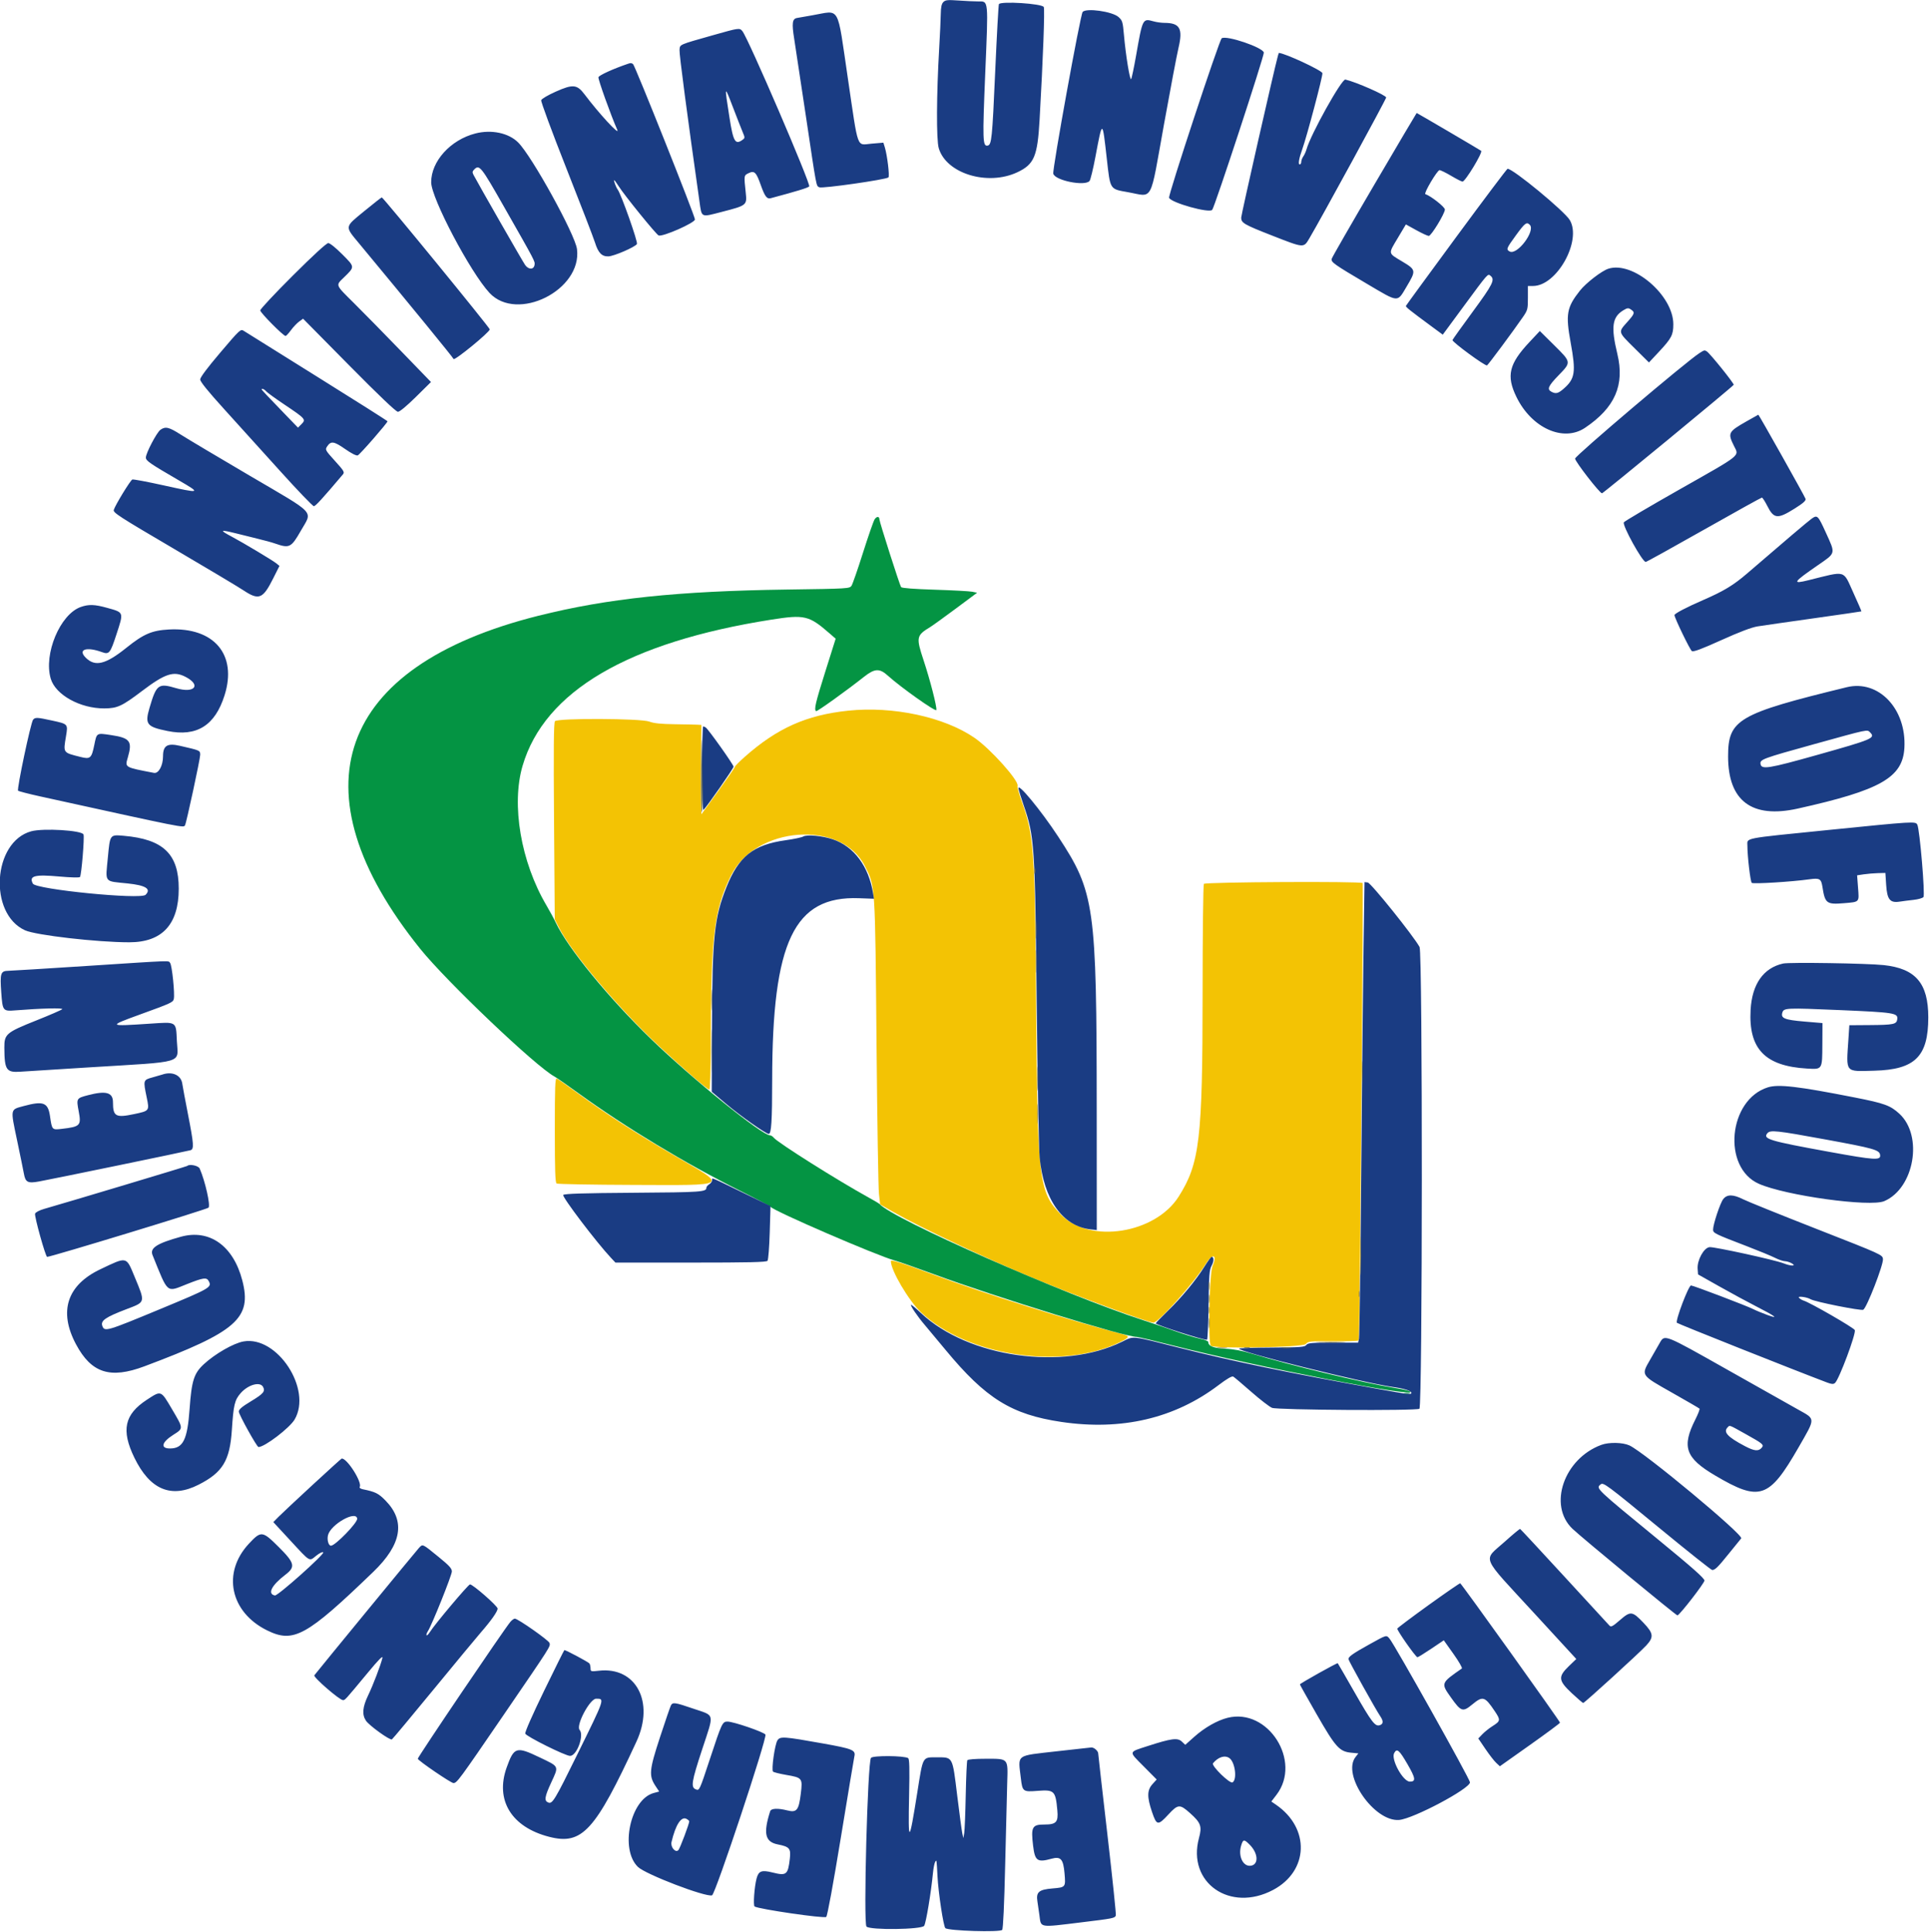 <svg id="svg" version="1.1" xmlns="http://www.w3.org/2000/svg" xmlns:xlink="http://www.w3.org/1999/xlink" width="400" height="400.593" viewBox="0, 0, 400,400.593"><g id="svgg"><path id="path0" d="M175.897 147.371 C 167.224 148.278,161.135 150.999,154.390 156.984 C 153.301 157.950,152.409 158.849,152.409 158.980 C 152.409 159.112,150.841 161.388,148.925 164.039 L 145.441 168.860 145.356 165.453 C 145.309 163.579,145.309 159.411,145.356 156.189 L 145.441 150.333 144.700 150.285 C 144.292 150.258,142.157 150.213,139.956 150.185 C 137.044 150.147,135.599 149.999,134.655 149.640 C 132.873 148.963,115.629 148.893,115.075 149.560 C 114.820 149.868,114.771 155.169,114.884 170.313 L 115.036 190.653 115.905 192.361 C 118.594 197.650,128.199 209.040,136.546 216.838 C 141.530 221.495,146.676 225.945,147.078 225.945 C 147.262 225.945,147.374 222.271,147.385 215.938 C 147.420 194.182,148.098 188.610,151.565 181.602 C 156.676 171.270,174.433 169.968,179.329 179.566 C 181.516 183.851,181.461 183.009,181.764 216.901 C 181.905 232.557,182.129 246.356,182.262 247.564 L 182.506 249.761 185.322 251.375 C 190.936 254.592,204.794 261.127,214.741 265.248 C 223.298 268.794,238.125 274.277,239.155 274.277 C 240.253 274.277,247.375 266.296,250.114 261.996 C 251.505 259.811,252.465 260.185,251.441 262.512 C 250.780 264.012,250.461 278.452,251.074 279.066 C 251.763 279.754,270.184 279.423,270.776 278.712 C 271.247 278.146,271.588 278.111,276.359 278.146 C 279.154 278.167,281.531 278.094,281.640 277.985 C 281.875 277.750,281.862 278.741,282.328 225.286 C 282.530 202.173,282.630 183.198,282.551 183.119 C 282.162 182.730,249.881 182.899,249.633 183.291 C 249.493 183.511,249.376 193.766,249.371 206.079 C 249.361 236.257,248.773 241.248,244.419 248.129 C 239.542 255.837,225.988 257.961,220.075 251.943 C 215.359 247.144,215.116 245.078,214.835 207.413 C 214.604 176.375,214.369 173.105,211.866 166.191 C 211.304 164.640,210.914 163.191,210.999 162.971 C 211.380 161.976,205.397 155.287,202.090 153.012 C 195.791 148.678,185.202 146.397,175.897 147.371 M115.048 234.347 C 115.048 242.691,115.133 245.239,115.419 245.424 C 115.623 245.556,122.761 245.687,131.283 245.716 C 151.508 245.785,151.009 246.125,140.029 239.744 C 131.795 234.959,125.799 231.091,119.711 226.638 C 117.592 225.088,115.677 223.751,115.454 223.665 C 115.115 223.535,115.048 225.303,115.048 234.347 M184.729 261.532 C 184.729 263.444,188.410 269.695,190.968 272.127 C 200.464 281.153,220.023 284.156,232.022 278.429 C 234.287 277.348,234.387 277.081,232.691 276.643 C 221.716 273.807,204.321 268.330,193.625 264.341 C 186.971 261.860,184.729 261.152,184.729 261.532 " stroke="none" fill="#f3c304" fill-rule="evenodd"></path><path id="path1" d="M181.360 107.700 C 181.123 108.072,180.042 111.179,178.957 114.603 C 177.873 118.028,176.803 121.110,176.581 121.452 C 176.184 122.062,175.948 122.076,163.181 122.255 C 140.467 122.575,125.949 124.105,111.638 127.690 C 69.825 138.164,60.695 163.875,87.119 196.738 C 92.603 203.559,111.128 221.181,114.988 223.248 C 115.415 223.477,117.685 225.057,120.032 226.758 C 129.616 233.704,142.185 241.296,153.299 246.849 C 156.805 248.601,159.745 250.146,159.832 250.282 C 160.348 251.093,181.858 260.391,185.521 261.387 C 186.364 261.616,190.100 262.925,193.823 264.296 C 206.535 268.978,233.288 277.242,235.728 277.242 C 236.037 277.242,239.400 278.036,243.201 279.007 C 260.466 283.416,295.073 290.113,292.348 288.518 C 292.094 288.369,290.559 288.035,288.938 287.774 C 282.699 286.771,267.392 283.091,259.748 280.757 C 257.633 280.111,255.826 279.768,254.114 279.687 C 251.631 279.570,250.556 279.149,250.556 278.294 C 250.556 278.107,249.737 277.785,248.736 277.578 C 247.735 277.371,245.433 276.670,243.621 276.019 C 241.809 275.369,238.864 274.363,237.077 273.785 C 220.818 268.527,185.001 252.733,182.357 249.656 C 182.276 249.561,181.275 248.968,180.133 248.339 C 173.660 244.769,161.309 236.984,160.453 235.933 C 160.229 235.658,159.880 235.434,159.676 235.434 C 157.999 235.434,143.435 223.648,134.946 215.422 C 126.188 206.935,117.710 196.570,115.261 191.354 C 114.891 190.564,114.008 188.934,113.299 187.730 C 108.009 178.740,105.987 166.870,108.368 158.784 C 112.913 143.348,130.254 133.168,159.965 128.494 C 166.816 127.417,167.758 127.637,171.965 131.300 L 173.285 132.449 171.145 139.242 C 169.081 145.794,168.760 147.178,169.236 147.469 C 169.440 147.593,175.390 143.328,179.163 140.353 C 181.380 138.605,182.382 138.554,184.094 140.101 C 186.814 142.559,194.070 147.700,194.166 147.237 C 194.302 146.580,192.884 141.061,191.518 136.931 C 189.937 132.152,190.012 131.775,192.884 130.036 C 193.373 129.740,195.762 128.017,198.194 126.208 L 202.614 122.919 201.604 122.709 C 201.048 122.594,197.557 122.404,193.847 122.288 C 189.525 122.152,187.012 121.959,186.854 121.750 C 186.575 121.381,182.357 108.203,182.357 107.699 C 182.357 107.042,181.778 107.042,181.360 107.700 " stroke="none" fill="#049443" fill-rule="evenodd"></path><path id="path2" d="M195.613 0.426 C 195.245 0.795,195.100 1.469,195.079 2.912 C 195.063 4.001,194.918 7.161,194.756 9.933 C 194.188 19.650,194.145 28.952,194.659 30.720 C 196.194 36.001,204.810 38.632,210.993 35.707 C 214.439 34.077,215.140 32.421,215.566 24.901 C 216.292 12.120,216.671 1.902,216.436 1.453 C 216.064 0.744,207.543 0.200,207.135 0.859 C 207.045 1.005,206.701 7.244,206.370 14.724 C 205.746 28.841,205.625 30.033,204.798 30.192 C 203.761 30.392,203.719 29.112,204.304 15.101 C 204.946 -0.301,205.004 0.297,202.852 0.297 C 202.067 0.297,200.232 0.212,198.772 0.108 C 196.503 -0.053,196.046 -0.007,195.613 0.426 M224.495 2.481 C 224.021 3.052,218.193 35.159,218.408 36.015 C 218.763 37.433,224.974 38.680,225.931 37.526 C 226.127 37.290,226.671 35.055,227.141 32.559 C 228.616 24.729,228.587 24.725,229.507 32.913 C 230.236 39.404,230.095 39.179,233.845 39.845 C 239.235 40.802,238.369 42.421,241.365 25.797 C 242.673 18.540,244.029 11.392,244.378 9.912 C 245.321 5.918,244.658 4.747,241.448 4.743 C 240.831 4.742,239.821 4.601,239.204 4.429 C 236.930 3.798,236.939 3.782,235.571 11.564 C 235.127 14.092,234.666 16.269,234.546 16.402 C 234.285 16.691,233.427 11.402,233.065 7.266 C 232.824 4.518,232.742 4.246,231.938 3.528 C 230.645 2.373,225.218 1.610,224.495 2.481 M168.421 3.176 C 167.035 3.411,165.602 3.662,165.238 3.734 C 164.290 3.920,164.172 4.827,164.682 8.021 C 164.929 9.562,166.007 16.694,167.078 23.870 C 169.394 39.374,169.226 38.481,169.894 38.838 C 170.468 39.145,183.769 37.242,184.232 36.787 C 184.499 36.524,183.976 32.179,183.486 30.583 L 183.180 29.587 180.698 29.794 C 177.567 30.055,178.049 31.388,175.822 16.308 C 173.518 0.703,174.345 2.170,168.421 3.176 M147.961 7.268 C 140.637 9.342,141.007 9.178,140.906 10.381 C 140.835 11.220,142.537 24.137,145.034 41.713 C 145.532 45.215,145.254 45.081,149.657 43.944 C 154.890 42.593,154.917 42.571,154.634 39.923 C 154.254 36.368,154.252 36.382,155.203 35.921 C 156.431 35.325,156.808 35.687,157.756 38.373 C 158.591 40.740,159.028 41.317,159.822 41.104 C 165.328 39.626,167.459 38.975,167.800 38.664 C 168.214 38.288,155.119 7.854,153.939 6.449 C 153.357 5.756,153.253 5.770,147.961 7.268 M253.335 7.936 C 252.838 8.261,242.211 40.464,242.421 41.011 C 242.818 42.044,250.772 44.269,251.369 43.514 C 251.916 42.822,262.164 11.586,262.068 10.906 C 261.918 9.849,254.349 7.275,253.335 7.936 M264.972 11.638 C 264.194 14.486,257.376 44.542,257.376 45.124 C 257.376 46.237,257.933 46.560,263.846 48.874 C 270.438 51.454,270.318 51.445,271.501 49.444 C 274.018 45.189,287.403 20.643,287.435 20.224 C 287.470 19.769,281.237 17.020,278.981 16.496 C 278.216 16.318,271.801 27.832,270.918 30.969 C 270.783 31.449,270.483 32.113,270.251 32.444 C 270.019 32.774,269.830 33.282,269.830 33.572 C 269.830 33.862,269.685 34.099,269.509 34.099 C 269.147 34.099,269.353 32.857,270.027 30.986 C 270.990 28.313,274.298 15.830,274.217 15.178 C 274.146 14.614,266.539 11.069,265.194 10.974 C 265.172 10.972,265.072 11.271,264.972 11.638 M130.170 13.245 C 127.156 14.269,124.221 15.606,124.092 16.013 C 123.972 16.389,126.672 23.925,127.994 26.909 C 128.625 28.331,124.212 23.554,121.215 19.570 C 119.657 17.499,118.803 17.417,115.258 18.996 C 113.617 19.726,112.315 20.493,112.223 20.782 C 112.134 21.064,114.451 27.334,117.435 34.885 C 120.391 42.362,123.063 49.292,123.373 50.285 C 124.046 52.436,124.787 53.204,126.155 53.165 C 127.302 53.132,131.666 51.245,132.077 50.603 C 132.326 50.214,128.786 40.213,128.068 39.279 C 127.743 38.856,127.189 37.361,127.357 37.361 C 127.433 37.361,127.852 37.928,128.290 38.621 C 129.467 40.487,136.084 48.641,136.573 48.828 C 137.422 49.154,144.107 46.207,144.107 45.507 C 144.107 44.784,131.652 13.526,131.266 13.281 C 130.872 13.031,130.807 13.029,130.170 13.245 M154.014 27.422 C 154.483 28.534,154.482 28.624,153.997 28.979 C 152.459 30.103,152.052 29.412,151.255 24.314 C 150.205 17.597,150.204 17.600,151.926 22.090 C 152.801 24.374,153.740 26.773,154.014 27.422 M284.996 38.266 C 280.209 46.422,276.226 53.350,276.145 53.661 C 275.962 54.359,276.561 54.785,283.499 58.882 C 290.139 62.802,289.691 62.771,291.667 59.451 C 293.678 56.075,293.657 55.958,290.735 54.207 C 287.785 52.438,287.837 52.721,289.843 49.359 L 291.526 46.539 293.687 47.732 C 294.875 48.388,296.039 48.925,296.274 48.925 C 296.780 48.925,299.588 44.321,299.613 43.451 C 299.627 42.934,296.723 40.642,295.564 40.256 C 295.166 40.123,298.030 35.285,298.505 35.285 C 298.740 35.285,299.831 35.819,300.929 36.471 C 302.027 37.124,303.078 37.658,303.265 37.658 C 303.841 37.658,307.493 31.634,307.135 31.276 C 307.005 31.146,293.843 23.423,293.763 23.430 C 293.728 23.433,289.783 30.109,284.996 38.266 M98.592 27.673 C 93.421 28.991,89.387 33.447,89.411 37.812 C 89.429 41.108,97.557 56.513,101.512 60.748 C 107.248 66.889,120.708 60.156,119.649 51.676 C 119.271 48.651,110.324 32.421,107.450 29.547 C 105.475 27.572,101.929 26.822,98.592 27.673 M104.454 42.772 C 111.031 54.326,110.951 54.174,110.845 54.919 C 110.699 55.946,109.608 55.961,108.889 54.946 C 108.391 54.243,99.208 38.212,98.190 36.270 C 97.919 35.753,97.945 35.530,98.317 35.158 C 99.408 34.067,99.717 34.450,104.454 42.772 M302.001 49.101 C 296.294 56.852,291.585 63.300,291.539 63.429 C 291.456 63.659,292.253 64.298,296.881 67.710 L 299.174 69.400 303.256 63.860 C 308.683 56.495,308.494 56.710,309.084 57.199 C 310.043 57.995,309.577 58.937,305.415 64.604 C 303.134 67.711,301.232 70.373,301.190 70.519 C 301.078 70.900,308.011 75.986,308.354 75.774 C 308.638 75.598,313.828 68.605,315.789 65.754 C 316.772 64.326,316.827 64.114,316.827 61.774 L 316.827 59.303 317.893 59.303 C 322.817 59.304,328.045 49.938,325.518 45.641 C 324.434 43.797,313.707 34.952,312.611 34.999 C 312.484 35.004,307.709 41.350,302.001 49.101 M75.537 43.781 C 71.395 47.181,71.445 46.842,74.525 50.556 C 85.309 63.559,93.944 74.123,94.051 74.443 C 94.203 74.899,101.557 68.882,101.557 68.301 C 101.557 67.942,79.490 40.968,79.170 40.936 C 79.088 40.928,77.454 42.208,75.537 43.781 M317.213 46.612 C 318.463 47.863,314.580 53.009,313.038 52.146 C 312.281 51.723,312.364 51.512,314.362 48.772 C 316.213 46.233,316.566 45.966,317.213 46.612 M60.726 57.145 C 57.008 60.850,53.966 64.101,53.966 64.369 C 53.966 64.843,58.766 69.688,59.222 69.674 C 59.348 69.670,59.852 69.124,60.341 68.459 C 60.830 67.794,61.595 66.990,62.040 66.671 L 62.849 66.091 72.384 75.744 C 78.654 82.091,82.125 85.397,82.519 85.397 C 82.882 85.397,84.350 84.180,86.244 82.308 L 89.370 79.220 83.105 72.746 C 79.659 69.185,75.296 64.739,73.409 62.866 C 69.457 58.944,69.568 59.232,71.335 57.512 C 73.608 55.297,73.616 55.395,70.979 52.743 C 69.644 51.400,68.409 50.408,68.072 50.408 C 67.705 50.408,64.967 52.919,60.726 57.145 M333.505 55.727 C 332.122 56.174,328.876 58.678,327.617 60.269 C 324.870 63.745,324.618 65.160,325.697 71.060 C 326.813 77.164,326.609 78.533,324.276 80.581 C 323.113 81.602,322.620 81.727,321.700 81.235 C 320.741 80.722,321.036 80.049,323.202 77.815 C 325.844 75.091,325.849 75.128,322.290 71.603 L 319.301 68.643 317.152 70.934 C 312.903 75.461,312.316 77.913,314.435 82.283 C 317.576 88.764,324.171 91.744,328.672 88.718 C 334.881 84.545,336.931 79.856,335.373 73.388 C 334.022 67.775,334.298 65.754,336.609 64.349 C 337.425 63.853,337.654 63.824,338.152 64.155 C 339.079 64.770,339.014 65.007,337.439 66.774 C 335.513 68.935,335.466 68.765,338.941 72.207 L 341.930 75.167 344.008 72.943 C 346.610 70.158,346.983 69.444,346.983 67.244 C 346.983 61.237,338.609 54.082,333.505 55.727 M45.696 73.095 C 42.984 76.285,41.512 78.254,41.512 78.691 C 41.512 79.147,43.115 81.132,46.479 84.840 C 49.211 87.852,54.418 93.612,58.052 97.641 C 61.685 101.670,64.847 104.967,65.078 104.967 C 65.427 104.967,66.826 103.437,71.103 98.380 C 71.491 97.921,71.331 97.648,69.453 95.577 C 67.469 93.388,67.394 93.253,67.813 92.613 C 68.608 91.400,69.225 91.481,71.545 93.101 C 72.901 94.047,73.892 94.547,74.187 94.434 C 74.624 94.266,80.356 87.695,80.356 87.362 C 80.356 87.280,73.796 83.124,65.778 78.126 C 57.760 73.127,50.902 68.843,50.540 68.605 C 49.900 68.187,49.748 68.328,45.696 73.095 M352.409 73.218 C 349.676 74.965,326.612 94.529,326.612 95.100 C 326.612 95.710,331.717 102.293,332.193 102.296 C 332.445 102.298,359.239 80.227,359.502 79.801 C 359.644 79.570,354.616 73.316,353.932 72.873 C 353.460 72.568,353.405 72.580,352.409 73.218 M55.186 81.139 C 55.408 81.406,57.128 82.655,59.007 83.914 C 63.345 86.821,63.486 86.982,62.524 87.944 L 61.790 88.678 59.286 86.091 C 55.518 82.196,54.262 80.861,54.262 80.752 C 54.262 80.473,54.832 80.712,55.186 81.139 M362.194 87.357 C 358.350 89.542,358.224 89.790,359.572 92.496 C 360.641 94.640,361.295 94.117,348.396 101.428 C 342.123 104.984,336.870 108.082,336.723 108.313 C 336.348 108.903,340.558 116.531,341.259 116.531 C 341.409 116.531,346.834 113.529,353.315 109.859 C 359.796 106.190,365.211 103.188,365.347 103.188 C 365.484 103.188,365.991 103.971,366.475 104.929 C 367.823 107.600,368.602 107.680,372.079 105.501 C 373.907 104.355,374.504 103.828,374.404 103.447 C 374.289 103.007,364.727 85.974,364.609 85.999 C 364.586 86.004,363.499 86.615,362.194 87.357 M33.268 89.125 C 32.509 89.657,30.245 93.969,30.245 94.882 C 30.245 95.548,31.022 96.086,37.146 99.649 C 41.764 102.336,41.671 102.366,33.968 100.660 C 30.578 99.910,27.642 99.358,27.444 99.434 C 27.037 99.590,23.872 104.774,23.591 105.744 C 23.428 106.308,24.695 107.128,35.945 113.733 C 42.839 117.781,49.346 121.668,50.405 122.370 C 53.686 124.548,54.493 124.237,56.637 119.971 L 57.951 117.354 57.267 116.800 C 56.529 116.202,50.434 112.553,48.119 111.323 C 45.419 109.888,45.568 109.767,48.992 110.616 C 50.341 110.951,51.913 111.340,52.483 111.481 C 55.145 112.138,56.257 112.439,57.079 112.724 C 60.030 113.747,60.383 113.569,62.406 110.025 C 64.809 105.820,65.770 106.854,51.890 98.707 C 45.285 94.829,38.826 90.982,37.536 90.158 C 35.032 88.557,34.324 88.386,33.268 89.125 M375.678 107.549 C 375.037 107.991,369.684 112.537,362.283 118.922 C 359.491 121.331,357.396 122.600,353.234 124.403 C 349.766 125.905,347.221 127.238,347.220 127.551 C 347.220 128.109,350.438 134.768,350.827 135.013 C 351.160 135.223,352.768 134.627,356.928 132.749 C 360.698 131.047,363.203 130.097,364.461 129.894 C 365.497 129.726,370.749 128.970,376.130 128.214 C 381.512 127.458,385.946 126.813,385.983 126.781 C 386.021 126.749,385.264 124.997,384.301 122.887 C 382.121 118.109,382.968 118.344,375.031 120.313 C 371.520 121.185,371.765 120.793,376.996 117.181 C 380.720 114.610,380.648 114.916,378.596 110.415 C 376.978 106.867,376.849 106.740,375.678 107.549 M16.753 125.868 C 12.463 127.373,9.005 135.630,10.523 140.743 C 11.520 144.099,16.635 146.932,21.646 146.902 C 24.340 146.886,25.277 146.454,29.418 143.318 C 34.239 139.667,36.009 139.088,38.462 140.356 C 41.804 142.084,40.356 143.845,36.528 142.708 C 32.846 141.614,32.438 141.913,31.015 146.755 C 30.004 150.191,30.404 150.710,34.738 151.590 C 40.814 152.823,44.585 150.461,46.569 144.178 C 49.233 135.743,44.385 130.026,35.003 130.539 C 31.494 130.730,29.766 131.474,26.226 134.317 C 21.890 137.798,19.721 138.328,17.774 136.380 C 16.079 134.686,17.907 134.056,21.130 135.225 C 22.639 135.772,22.853 135.511,24.150 131.541 C 25.673 126.879,25.726 127.028,22.220 126.051 C 19.627 125.329,18.408 125.288,16.753 125.868 M382.950 142.507 C 360.371 148.013,358.340 149.197,358.340 156.857 C 358.340 166.102,363.268 169.794,372.784 167.678 C 389.938 163.863,394.541 161.245,394.897 155.104 C 395.364 147.022,389.556 140.896,382.950 142.507 M6.860 149.247 C 6.381 149.825,3.451 163.692,3.750 163.967 C 3.889 164.094,5.938 164.624,8.302 165.144 C 38.553 171.793,38.029 171.688,38.364 171.146 C 38.643 170.694,41.512 157.378,41.512 156.535 C 41.512 155.615,41.524 155.620,37.295 154.655 C 34.681 154.059,33.803 154.610,33.803 156.847 C 33.803 158.769,32.882 160.455,31.932 160.273 C 25.776 159.094,25.897 159.165,26.506 157.071 C 27.488 153.694,26.976 153.021,22.971 152.425 C 19.993 151.982,20.069 151.936,19.551 154.485 C 18.988 157.254,18.727 157.480,16.689 156.967 C 13.011 156.041,13.107 156.179,13.685 152.675 C 14.106 150.126,14.128 150.150,10.802 149.423 C 7.697 148.744,7.292 148.726,6.860 149.247 M145.589 159.437 C 145.589 164.953,145.694 168.138,145.869 167.961 C 146.685 167.139,152.113 159.338,152.113 158.987 C 152.113 158.576,146.928 151.271,146.342 150.857 C 146.173 150.737,145.934 150.637,145.812 150.635 C 145.689 150.632,145.589 154.593,145.589 159.437 M387.784 151.875 C 388.958 153.050,388.333 153.317,376.825 156.550 C 366.651 159.409,365.238 159.632,365.064 158.407 C 364.933 157.484,365.496 157.277,376.102 154.339 C 387.630 151.145,387.154 151.246,387.784 151.875 M211.199 163.529 C 211.289 164.018,211.761 165.552,212.247 166.938 C 214.508 173.387,214.637 175.342,214.976 208.154 C 215.138 223.892,215.411 238.236,215.583 240.030 C 216.417 248.737,220.343 254.282,226.136 254.935 L 227.428 255.081 227.416 230.209 C 227.396 187.770,227.011 185.036,219.410 173.462 C 215.830 168.011,210.931 162.085,211.199 163.529 M379.086 172.120 C 361.098 173.936,362.342 173.694,362.342 175.378 C 362.342 177.552,362.955 182.787,363.243 183.078 C 363.516 183.353,371.553 182.858,375.210 182.341 C 377.330 182.041,377.644 182.226,377.907 183.931 C 378.435 187.345,378.772 187.600,382.347 187.298 C 385.652 187.019,385.519 187.162,385.290 184.126 L 385.093 181.516 386.463 181.311 C 387.217 181.198,388.536 181.087,389.395 181.064 L 390.956 181.023 391.118 183.506 C 391.315 186.547,391.913 187.288,393.917 186.975 C 394.572 186.872,395.874 186.707,396.810 186.607 C 397.747 186.508,398.664 186.245,398.849 186.022 C 399.224 185.570,398.074 171.967,397.580 171.016 C 397.209 170.301,396.953 170.316,379.086 172.120 M6.470 172.387 C -1.507 174.571,-2.436 189.447,5.187 192.917 C 7.435 193.940,20.164 195.404,26.813 195.404 C 33.634 195.404,37.064 191.683,37.064 184.285 C 37.064 177.101,33.868 174.030,25.649 173.318 C 22.782 173.070,22.817 173.023,22.371 177.764 C 21.860 183.193,21.477 182.681,26.439 183.197 C 30.236 183.592,31.411 184.333,30.185 185.560 C 29.153 186.592,7.461 184.445,6.820 183.247 C 5.952 181.624,7.167 181.298,12.333 181.767 C 14.603 181.973,16.454 182.019,16.580 181.874 C 16.887 181.520,17.544 173.640,17.316 173.046 C 16.987 172.188,8.975 171.701,6.470 172.387 M166.550 173.475 C 166.254 173.658,164.606 174.004,162.886 174.244 C 156.212 175.174,153.168 177.600,150.618 184.019 C 148.121 190.304,147.708 194.248,147.639 212.466 L 147.586 226.390 150.508 228.856 C 153.514 231.393,158.825 235.141,159.410 235.139 C 159.945 235.136,160.113 232.501,160.119 224.018 C 160.137 195.243,164.658 185.764,178.124 186.262 L 181.226 186.377 181.053 185.298 C 180.152 179.662,177.086 175.535,172.701 174.056 C 170.502 173.315,167.298 173.012,166.550 173.475 M282.746 196.351 C 282.635 203.740,282.419 224.863,282.266 243.291 C 282.113 261.720,281.905 277.165,281.804 277.613 L 281.621 278.428 276.425 278.428 C 271.939 278.428,271.180 278.495,270.872 278.918 C 270.559 279.345,269.669 279.412,263.813 279.445 C 260.127 279.466,257.033 279.562,256.936 279.659 C 256.397 280.198,282.763 286.775,288.837 287.618 C 291.177 287.943,292.661 288.418,292.661 288.842 C 292.661 289.242,292.142 289.181,285.884 288.054 C 266.966 284.646,255.597 282.291,244.477 279.477 C 234.371 276.919,235.183 277.004,232.659 278.245 C 220.356 284.298,200.728 281.489,190.960 272.279 C 189.902 271.281,188.982 270.519,188.915 270.586 C 188.739 270.762,190.265 273.006,191.728 274.722 C 192.423 275.537,194.368 277.870,196.051 279.906 C 204.398 290.004,209.738 293.330,220.063 294.863 C 232.554 296.718,243.554 294.147,252.671 287.242 C 254.423 285.915,255.461 285.311,255.727 285.463 C 255.948 285.589,257.622 287.006,259.447 288.610 C 261.272 290.214,263.216 291.715,263.767 291.946 C 264.860 292.402,293.645 292.583,294.331 292.138 C 294.979 291.718,295.009 197.558,294.362 196.375 C 293.103 194.071,284.286 183.097,283.623 183.008 L 282.947 182.918 282.746 196.351 M17.939 200.315 C 9.622 200.855,2.321 201.306,1.715 201.316 C 0.133 201.342,-0.027 201.832,0.258 205.773 C 0.540 209.673,0.584 209.729,3.262 209.514 C 8.464 209.097,13.183 208.982,12.898 209.279 C 12.735 209.449,10.334 210.493,7.561 211.597 C 1.282 214.099,0.885 214.436,0.902 217.249 C 0.932 221.913,1.299 222.451,4.299 222.235 C 5.441 222.153,11.846 221.749,18.532 221.338 C 38.706 220.097,36.904 220.637,36.678 215.904 C 36.479 211.721,36.766 211.902,30.963 212.288 C 22.428 212.856,22.365 212.799,28.912 210.420 C 35.556 208.006,35.866 207.864,36.039 207.157 C 36.285 206.157,35.672 200.169,35.274 199.690 C 34.844 199.171,36.368 199.116,17.939 200.315 M369.755 199.808 C 365.651 200.723,363.303 204.072,363.006 209.431 C 362.559 217.511,365.998 221.081,374.720 221.589 C 377.907 221.775,377.861 221.848,377.887 216.571 L 377.910 212.157 374.115 211.836 C 370.036 211.490,369.220 211.153,369.596 209.967 C 369.902 209.005,370.386 208.984,381.495 209.462 C 392.785 209.948,393.569 210.071,393.422 211.330 C 393.296 212.410,392.710 212.537,387.665 212.572 L 383.485 212.602 383.293 215.493 C 382.822 222.604,382.484 222.192,388.652 222.031 C 397.099 221.812,399.852 219.093,399.852 210.971 C 399.852 203.904,397.234 200.839,390.595 200.133 C 387.134 199.765,371.072 199.514,369.755 199.808 M33.655 222.834 C 33.491 222.890,32.591 223.150,31.653 223.411 C 29.674 223.962,29.674 223.963,30.421 227.575 C 30.997 230.362,31.002 230.356,27.796 231.034 C 23.990 231.838,23.425 231.520,23.425 228.571 C 23.425 226.535,22.000 226.132,18.249 227.110 C 15.836 227.738,15.815 227.776,16.322 230.467 C 16.877 233.407,16.645 233.647,12.814 234.092 C 10.782 234.328,10.784 234.331,10.367 231.457 C 9.956 228.624,8.997 228.255,4.913 229.361 C 2.090 230.125,2.148 229.829,3.524 236.383 C 4.185 239.530,4.831 242.692,4.961 243.409 C 5.280 245.178,5.756 245.423,8.065 245.009 C 10.647 244.546,38.870 238.724,39.511 238.522 C 40.260 238.286,40.186 237.241,38.994 231.134 C 38.420 228.199,37.880 225.301,37.793 224.694 C 37.541 222.946,35.704 222.120,33.655 222.834 M366.590 225.482 C 358.381 228.049,357.069 242.108,364.723 245.486 C 370.262 247.929,387.775 250.350,390.727 249.080 C 396.953 246.401,398.834 235.546,393.866 230.966 C 391.995 229.242,390.784 228.800,384.581 227.580 C 372.824 225.266,368.786 224.796,366.590 225.482 M378.550 236.295 C 388.619 238.142,389.714 238.453,389.864 239.503 C 390.030 240.665,388.824 240.592,379.338 238.864 C 366.822 236.585,365.499 236.188,366.481 235.004 C 367.077 234.287,368.340 234.422,378.550 236.295 M38.818 241.785 C 38.715 241.888,14.536 249.148,9.144 250.694 C 8.179 250.971,7.385 251.387,7.275 251.673 C 7.085 252.169,9.445 260.638,9.774 260.638 C 10.582 260.638,42.886 250.792,43.240 250.437 C 43.686 249.991,42.544 244.926,41.411 242.328 C 41.146 241.718,39.276 241.327,38.818 241.785 M147.665 244.747 C 147.665 245.004,147.398 245.380,147.072 245.584 C 146.746 245.788,146.479 246.106,146.479 246.292 C 146.479 247.176,145.471 247.246,131.445 247.344 C 120.859 247.417,117.061 247.535,116.798 247.797 C 116.468 248.128,123.708 257.668,126.711 260.860 L 127.618 261.824 143.239 261.824 C 155.382 261.824,158.925 261.741,159.153 261.453 C 159.315 261.249,159.521 258.613,159.611 255.595 L 159.775 250.107 153.978 247.292 C 147.045 243.926,147.665 244.176,147.665 244.747 M357.333 248.657 C 356.700 249.461,355.226 253.887,355.226 254.983 C 355.226 255.706,355.538 255.859,362.288 258.450 C 364.683 259.369,367.271 260.437,368.041 260.824 C 368.810 261.211,369.744 261.532,370.116 261.538 C 370.489 261.543,371.127 261.739,371.534 261.972 C 372.607 262.585,371.387 262.588,369.836 261.976 C 368.054 261.273,355.484 258.525,354.494 258.622 C 353.312 258.738,351.892 261.330,352.026 263.125 L 352.113 264.278 356.560 266.785 C 359.007 268.164,362.409 270.007,364.122 270.882 C 368.155 272.942,369.041 273.623,366.460 272.679 C 365.381 272.285,364.078 271.745,363.564 271.479 C 362.309 270.830,351.106 266.568,350.655 266.568 C 350.136 266.568,347.349 273.932,347.726 274.309 C 347.955 274.538,371.866 284.048,378.843 286.685 C 379.820 287.053,380.164 287.075,380.510 286.788 C 381.340 286.098,384.948 276.445,384.610 275.814 C 384.325 275.282,375.393 270.138,374.008 269.709 C 373.655 269.599,373.216 269.328,373.031 269.105 C 372.699 268.704,374.724 268.973,375.459 269.428 C 376.295 269.945,385.891 271.860,386.367 271.605 C 387.091 271.217,390.567 262.277,390.452 261.100 C 390.363 260.205,390.335 260.191,376.723 254.859 C 369.222 251.920,362.357 249.149,361.469 248.701 C 359.385 247.651,358.134 247.638,357.333 248.657 M37.509 256.464 C 32.538 257.835,31.039 258.803,31.628 260.259 C 34.934 268.426,34.434 268.005,38.776 266.284 C 42.184 264.933,42.843 264.841,43.280 265.657 C 43.973 266.953,43.672 267.127,33.210 271.467 C 22.090 276.081,21.694 276.197,21.229 274.986 C 20.803 273.875,21.843 273.151,26.293 271.459 C 30.198 269.974,30.152 270.159,27.938 264.826 C 26.131 260.472,26.423 260.538,20.805 263.210 C 13.892 266.498,12.123 271.940,15.754 278.753 C 18.948 284.745,22.836 286.000,29.948 283.333 C 49.108 276.148,52.282 273.363,50.245 265.518 C 48.382 258.341,43.441 254.828,37.509 256.464 M249.757 262.651 C 247.972 265.507,245.078 269.005,242.129 271.873 C 240.722 273.242,239.607 274.394,239.652 274.433 C 240.192 274.908,249.348 277.835,250.292 277.835 C 250.412 277.835,250.553 274.600,250.607 270.645 C 250.692 264.366,250.773 263.329,251.245 262.464 C 251.754 261.531,251.747 260.623,251.232 260.650 C 251.105 260.656,250.441 261.557,249.757 262.651 M344.155 278.503 C 343.760 279.196,342.879 280.735,342.196 281.922 C 340.277 285.263,340.170 285.098,346.686 288.784 C 349.735 290.509,352.311 292.005,352.410 292.109 C 352.509 292.214,352.127 293.214,351.561 294.333 C 348.678 300.031,349.483 302.333,355.628 305.962 C 364.909 311.444,366.831 310.798,372.953 300.146 C 376.513 293.952,376.515 294.349,372.912 292.331 C 371.420 291.496,364.788 287.760,358.173 284.028 C 344.978 276.583,345.199 276.670,344.155 278.503 M50.510 278.174 C 48.449 278.532,44.629 280.718,42.279 282.885 C 40.215 284.787,39.734 286.295,39.313 292.191 C 38.856 298.577,37.967 300.366,35.248 300.370 C 33.215 300.372,33.510 299.087,35.890 297.571 C 38.075 296.179,38.082 296.324,35.656 292.206 C 33.334 288.265,33.454 288.310,30.470 290.258 C 25.791 293.312,25.087 296.575,27.869 302.298 C 31.091 308.924,35.487 310.774,41.164 307.892 C 46.172 305.351,47.668 302.892,48.080 296.528 C 48.415 291.349,48.662 290.313,49.897 288.907 C 51.450 287.137,53.928 286.441,54.547 287.599 C 55.045 288.529,54.630 289.020,52.007 290.605 C 50.173 291.712,49.518 292.269,49.518 292.721 C 49.518 293.321,53.268 300.074,53.601 300.074 C 54.883 300.074,60.063 296.124,61.097 294.358 C 64.769 288.084,57.492 276.960,50.510 278.174 M362.066 297.430 C 365.569 299.382,365.825 299.600,365.323 300.203 C 364.659 301.004,363.797 300.923,361.805 299.873 C 358.216 297.982,357.278 296.955,358.251 295.982 C 358.722 295.511,358.411 295.393,362.066 297.430 M332.065 299.620 C 324.297 302.479,320.965 312.150,326.068 317.024 C 327.957 318.827,347.645 335.071,347.845 334.990 C 348.425 334.755,353.432 328.288,353.439 327.764 C 353.445 327.296,350.977 325.111,343.736 319.172 C 330.809 308.570,330.899 308.656,331.891 307.832 C 332.474 307.348,333.029 307.760,344.353 317.077 C 350.034 321.751,354.845 325.574,355.046 325.574 C 355.638 325.574,356.244 324.977,358.504 322.165 C 359.683 320.697,360.833 319.281,361.060 319.017 C 361.637 318.347,340.949 301.141,337.880 299.739 C 336.475 299.098,333.643 299.040,332.065 299.620 M64.789 307.954 C 61.527 310.964,58.367 313.925,57.767 314.534 L 56.676 315.641 60.241 319.496 C 64.425 324.020,64.074 323.815,65.577 322.607 C 66.259 322.059,66.877 321.762,67.026 321.911 C 67.370 322.255,57.602 330.971,57.005 330.853 C 55.391 330.535,56.303 328.746,59.210 326.525 C 61.310 324.920,61.112 324.113,57.817 320.826 C 54.413 317.433,54.151 317.402,51.627 320.101 C 45.998 326.118,47.715 334.317,55.396 338.097 C 60.869 340.790,63.552 339.311,77.404 325.959 C 83.290 320.286,84.129 315.464,79.971 311.201 C 78.484 309.676,77.875 309.371,75.229 308.826 C 74.762 308.730,74.484 308.522,74.591 308.349 C 75.170 307.412,71.930 302.317,70.849 302.464 C 70.778 302.474,68.050 304.944,64.789 307.954 M74.070 314.927 C 74.166 315.751,69.525 320.534,68.629 320.534 C 68.117 320.534,67.774 319.307,68.016 318.343 C 68.577 316.108,73.861 313.126,74.070 314.927 M312.083 319.654 C 307.451 323.822,306.780 322.179,318.177 334.578 L 326.861 344.026 325.328 345.504 C 323.041 347.709,323.127 348.498,325.945 351.132 C 327.128 352.238,328.185 353.144,328.296 353.146 C 328.558 353.152,339.917 342.794,341.364 341.230 C 342.977 339.486,342.883 338.707,340.793 336.516 C 338.474 334.085,338.118 334.045,335.918 335.958 C 334.412 337.269,334.066 337.451,333.743 337.105 C 333.532 336.879,329.314 332.291,324.369 326.909 C 319.425 321.527,315.305 317.093,315.214 317.055 C 315.123 317.017,313.714 318.186,312.083 319.654 M86.817 321.063 C 86.232 321.695,66.253 346.023,65.182 347.408 C 64.897 347.776,70.408 352.557,71.116 352.557 C 71.555 352.557,71.518 352.598,76.203 346.949 C 78.598 344.061,79.445 343.208,79.293 343.835 C 78.924 345.358,77.387 349.378,76.335 351.571 C 75.177 353.986,75.039 355.543,75.873 356.808 C 76.548 357.831,80.868 360.945,81.269 360.697 C 81.427 360.599,85.301 355.959,89.877 350.386 C 94.453 344.812,98.887 339.462,99.729 338.497 C 101.847 336.070,103.188 334.161,103.188 333.574 C 103.188 333.040,98.034 328.528,97.457 328.557 C 97.096 328.574,90.101 336.883,89.161 338.411 C 88.867 338.890,88.549 339.204,88.454 339.109 C 88.359 339.014,88.485 338.626,88.733 338.247 C 89.550 336.999,93.699 326.660,93.699 325.871 C 93.699 325.256,93.146 324.648,90.985 322.890 C 87.472 320.031,87.686 320.125,86.817 321.063 M296.219 332.857 C 292.713 335.382,289.802 337.572,289.750 337.724 C 289.637 338.057,293.575 343.662,293.923 343.662 C 294.057 343.662,295.341 342.872,296.777 341.907 L 299.387 340.152 301.397 342.980 C 302.502 344.535,303.285 345.892,303.136 345.995 C 298.757 349.035,298.758 349.032,300.881 352.023 C 302.965 354.959,303.327 355.077,305.282 353.461 C 307.483 351.643,307.889 351.765,309.968 354.866 C 311.192 356.690,311.160 356.890,309.485 357.950 C 308.794 358.387,307.849 359.141,307.385 359.626 L 306.541 360.506 308.018 362.685 C 308.830 363.883,309.837 365.180,310.255 365.567 L 311.015 366.272 317.244 361.861 C 320.670 359.435,323.479 357.353,323.486 357.234 C 323.502 356.963,303.065 328.414,302.793 328.329 C 302.684 328.295,299.726 330.332,296.219 332.857 M105.837 336.323 C 104.540 337.846,86.545 364.454,86.634 364.716 C 86.788 365.170,93.501 369.749,94.018 369.752 C 94.744 369.757,95.124 369.241,104.551 355.459 C 114.364 341.113,114.146 341.454,113.951 340.709 C 113.809 340.164,107.389 335.656,106.756 335.656 C 106.563 335.656,106.149 335.956,105.837 336.323 M283.907 341.020 C 280.557 342.879,279.615 343.542,279.615 344.042 C 279.615 344.349,285.286 354.546,286.191 355.865 C 286.902 356.902,286.873 357.513,286.102 357.758 C 285.132 358.066,284.430 357.143,280.794 350.779 C 278.977 347.599,277.448 344.955,277.397 344.904 C 277.274 344.780,269.544 349.106,269.548 349.296 C 269.550 349.377,271.116 352.169,273.027 355.498 C 276.955 362.343,277.748 363.225,280.188 363.460 L 281.675 363.603 281.090 364.347 C 278.187 368.037,284.967 377.832,290.128 377.404 C 293.069 377.160,304.818 370.921,304.818 369.603 C 304.818 368.948,289.195 341.047,288.135 339.809 C 287.454 339.013,287.602 338.970,283.907 341.020 M112.834 350.606 C 110.371 355.673,108.811 359.220,108.920 359.504 C 109.149 360.099,117.240 364.122,118.209 364.122 C 119.612 364.122,121.184 359.831,120.186 358.727 C 119.366 357.822,122.314 352.261,123.613 352.261 C 125.429 352.261,125.496 352.061,119.701 363.842 C 115.076 373.245,114.549 374.120,113.711 373.798 C 112.807 373.451,112.918 372.643,114.274 369.702 C 115.916 366.137,116.041 366.411,111.879 364.419 C 107.064 362.113,106.593 362.258,105.067 366.515 C 102.632 373.307,106.060 378.899,113.885 380.904 C 120.706 382.651,123.387 379.724,131.981 361.143 C 135.774 352.943,131.877 345.591,124.197 346.460 C 122.527 346.649,122.461 346.631,122.457 345.975 C 122.454 345.600,122.354 345.143,122.234 344.960 C 122.054 344.684,117.368 342.179,117.032 342.179 C 116.975 342.179,115.085 345.971,112.834 350.606 M139.114 353.669 C 138.966 353.955,137.948 356.924,136.852 360.267 C 134.620 367.075,134.516 368.231,135.941 370.385 L 136.688 371.513 135.544 371.821 C 130.694 373.127,128.492 383.522,132.295 387.158 C 133.909 388.701,146.330 393.456,147.651 393.036 C 148.341 392.817,159.125 360.343,158.722 359.700 C 158.386 359.166,152.093 357.010,150.860 357.007 C 149.807 357.005,149.675 357.284,147.224 364.715 C 145.046 371.316,145.032 371.347,144.302 371.067 C 143.208 370.647,143.386 369.514,145.608 362.750 C 148.131 355.069,148.307 355.877,143.774 354.326 C 139.934 353.012,139.488 352.949,139.114 353.669 M254.559 356.222 C 252.409 356.759,249.788 358.252,247.650 360.159 L 245.781 361.824 245.048 361.136 C 244.183 360.323,242.881 360.496,238.027 362.068 C 233.934 363.394,233.996 363.107,237.123 366.263 L 239.851 369.014 238.976 369.982 C 237.850 371.230,237.828 372.643,238.885 375.754 C 239.848 378.588,240.098 378.627,242.273 376.280 C 244.281 374.113,244.639 374.088,246.749 375.969 C 249.017 377.991,249.281 378.721,248.621 381.157 C 246.118 390.404,255.048 396.657,263.988 391.918 C 271.398 387.990,271.694 379.107,264.578 374.237 L 263.625 373.586 264.695 372.189 C 270.022 365.237,262.967 354.123,254.559 356.222 M161.207 360.908 C 160.662 361.765,159.923 367.012,160.297 367.379 C 160.443 367.524,161.675 367.833,163.034 368.066 C 166.384 368.642,166.452 368.730,166.049 372.004 C 165.631 375.396,165.209 375.918,163.273 375.431 C 161.259 374.923,159.894 374.992,159.697 375.612 C 158.240 380.206,158.642 381.958,161.276 382.476 C 163.714 382.956,164.021 383.316,163.782 385.418 C 163.402 388.762,163.080 389.027,160.251 388.316 C 157.928 387.733,157.301 387.963,156.881 389.553 C 156.421 391.294,156.151 395.151,156.476 395.352 C 157.381 395.911,170.959 397.886,171.332 397.512 C 171.572 397.273,172.767 390.772,174.371 380.990 C 175.825 372.120,177.080 364.584,177.159 364.244 C 177.470 362.913,176.838 362.652,170.635 361.542 C 162.473 360.082,161.764 360.034,161.207 360.908 M219.274 363.150 C 210.431 364.165,211.097 363.666,211.695 368.830 C 212.004 371.499,212.149 371.610,215.047 371.380 C 218.638 371.095,218.879 371.327,219.254 375.442 C 219.473 377.853,219.015 378.354,216.596 378.354 C 214.012 378.354,213.752 378.843,214.230 382.802 C 214.605 385.904,215.116 386.260,218.035 385.449 C 219.951 384.917,220.483 385.507,220.740 388.452 C 220.994 391.371,220.988 391.379,218.235 391.610 C 215.400 391.847,214.809 392.364,215.123 394.328 C 215.243 395.083,215.430 396.368,215.538 397.183 C 215.884 399.810,215.366 399.721,224.093 398.657 C 230.898 397.828,231.162 397.776,231.379 397.211 C 231.462 396.995,230.675 389.427,229.629 380.395 C 228.584 371.363,227.728 363.816,227.726 363.624 C 227.723 363.096,226.857 362.339,226.295 362.372 C 226.021 362.388,222.861 362.738,219.274 363.150 M291.844 365.817 C 293.550 368.757,293.648 369.459,292.352 369.459 C 290.930 369.459,288.394 364.853,289.095 363.544 C 289.664 362.480,290.131 362.866,291.844 365.817 M180.612 364.526 C 179.908 365.374,179.013 398.849,179.677 399.514 C 180.443 400.282,191.151 400.140,191.637 399.356 C 192.031 398.722,193.066 392.486,193.470 388.323 C 193.563 387.363,193.765 386.363,193.920 386.099 C 194.220 385.584,194.219 385.575,194.397 389.029 C 194.575 392.494,195.630 399.463,196.032 399.840 C 196.634 400.403,207.372 400.734,207.813 400.202 C 208.015 399.959,208.239 395.071,208.435 386.642 C 208.603 379.393,208.793 371.768,208.857 369.697 C 209.016 364.552,209.160 364.715,204.448 364.715 C 202.232 364.715,200.701 364.837,200.586 365.022 C 200.482 365.191,200.334 368.427,200.257 372.213 C 200.181 375.998,200.039 379.563,199.941 380.133 L 199.763 381.171 199.549 380.213 C 199.432 379.686,198.956 376.154,198.491 372.364 C 197.481 364.131,197.634 364.418,194.254 364.418 C 191.231 364.418,191.426 364.065,190.211 371.720 C 188.502 382.482,188.297 382.555,188.512 372.320 C 188.632 366.626,188.583 364.749,188.312 364.582 C 187.474 364.063,181.034 364.017,180.612 364.526 M254.929 364.577 C 256.110 365.404,256.578 369.001,255.584 369.615 C 255.026 369.960,251.121 366.144,251.528 365.651 C 252.602 364.349,253.981 363.913,254.929 364.577 M142.921 377.692 C 142.921 378.204,141.009 383.289,140.682 383.649 C 140.087 384.303,138.999 383.039,139.247 381.982 C 140.084 378.415,141.261 376.597,142.355 377.183 C 142.666 377.349,142.921 377.578,142.921 377.692 M259.125 382.521 C 260.936 384.333,261.047 386.696,259.329 386.901 C 257.749 387.089,256.713 384.899,257.360 382.740 C 257.767 381.381,257.960 381.357,259.125 382.521 " stroke="none" fill="#1a3c83" fill-rule="evenodd"></path><path id="path3" d="M145.356 159.451 C 145.321 164.385,145.393 168.421,145.515 168.421 C 145.638 168.422,145.703 165.786,145.662 162.565 C 145.519 151.511,145.419 150.493,145.356 159.451 M214.787 192.735 C 214.787 194.448,214.836 195.148,214.896 194.292 C 214.956 193.436,214.956 192.035,214.896 191.179 C 214.836 190.322,214.787 191.023,214.787 192.735 M147.497 217.939 C 147.497 221.935,147.539 223.569,147.590 221.572 C 147.641 219.574,147.641 216.305,147.590 214.307 C 147.539 212.309,147.497 213.944,147.497 217.939 M282.396 222.239 C 282.397 224.196,282.445 224.958,282.503 223.932 C 282.561 222.906,282.561 221.305,282.502 220.374 C 282.443 219.443,282.396 220.282,282.396 222.239 M215.091 223.721 C 215.092 226.004,215.138 226.899,215.194 225.710 C 215.251 224.520,215.251 222.652,215.194 221.559 C 215.137 220.465,215.091 221.438,215.091 223.721 M250.641 269.385 C 250.643 270.200,250.701 270.499,250.769 270.048 C 250.837 269.597,250.835 268.930,250.765 268.565 C 250.694 268.201,250.639 268.569,250.641 269.385 M250.648 274.426 C 250.650 275.404,250.705 275.769,250.771 275.236 C 250.837 274.703,250.835 273.902,250.768 273.457 C 250.700 273.011,250.646 273.447,250.648 274.426 M258.043 279.522 C 258.328 279.597,258.795 279.597,259.081 279.522 C 259.366 279.448,259.133 279.387,258.562 279.387 C 257.991 279.387,257.758 279.448,258.043 279.522 M265.906 279.533 C 266.439 279.599,267.240 279.598,267.685 279.530 C 268.131 279.462,267.695 279.408,266.716 279.410 C 265.738 279.412,265.373 279.467,265.906 279.533 " stroke="none" fill="#74744e" fill-rule="evenodd"></path><path id="path4" d="M214.450 180.578 C 214.450 181.149,214.511 181.383,214.585 181.097 C 214.660 180.812,214.660 180.345,214.585 180.059 C 214.511 179.774,214.450 180.007,214.450 180.578 M214.793 199.407 C 214.793 201.527,214.840 202.355,214.898 201.248 C 214.955 200.140,214.954 198.406,214.897 197.393 C 214.839 196.381,214.792 197.287,214.793 199.407 M147.482 207.413 C 147.482 209.370,147.530 210.132,147.588 209.106 C 147.646 208.081,147.646 206.479,147.587 205.548 C 147.529 204.617,147.481 205.456,147.482 207.413 M215.086 230.986 C 215.086 232.861,215.134 233.629,215.193 232.691 C 215.252 231.753,215.252 230.219,215.193 229.281 C 215.134 228.343,215.086 229.110,215.086 230.986 M282.113 260.489 C 282.113 264.077,282.156 265.504,282.208 263.660 C 282.260 261.817,282.260 258.881,282.208 257.137 C 282.155 255.393,282.113 256.901,282.113 260.489 M250.641 266.716 C 250.643 267.532,250.701 267.830,250.769 267.379 C 250.837 266.928,250.835 266.261,250.765 265.897 C 250.694 265.532,250.639 265.901,250.641 266.716 M281.759 268.347 C 281.759 268.918,281.820 269.151,281.895 268.866 C 281.969 268.580,281.969 268.113,281.895 267.828 C 281.820 267.543,281.759 267.776,281.759 268.347 M250.631 271.757 C 250.634 272.409,250.695 272.641,250.766 272.272 C 250.837 271.903,250.834 271.370,250.760 271.086 C 250.685 270.803,250.627 271.105,250.631 271.757 M273.476 278.353 C 274.911 278.407,277.180 278.407,278.517 278.352 C 279.855 278.298,278.681 278.253,275.908 278.253 C 273.136 278.254,272.041 278.298,273.476 278.353 M252.563 279.533 C 253.096 279.599,253.896 279.598,254.342 279.530 C 254.787 279.462,254.351 279.408,253.373 279.410 C 252.394 279.412,252.030 279.467,252.563 279.533 " stroke="none" fill="#92843e" fill-rule="evenodd"></path><path id="path5" d="M291.253 289.011 C 291.538 289.086,292.005 289.086,292.291 289.011 C 292.576 288.936,292.342 288.875,291.772 288.875 C 291.201 288.875,290.967 288.936,291.253 289.011 " stroke="none" fill="#0c7a54" fill-rule="evenodd"></path></g></svg>